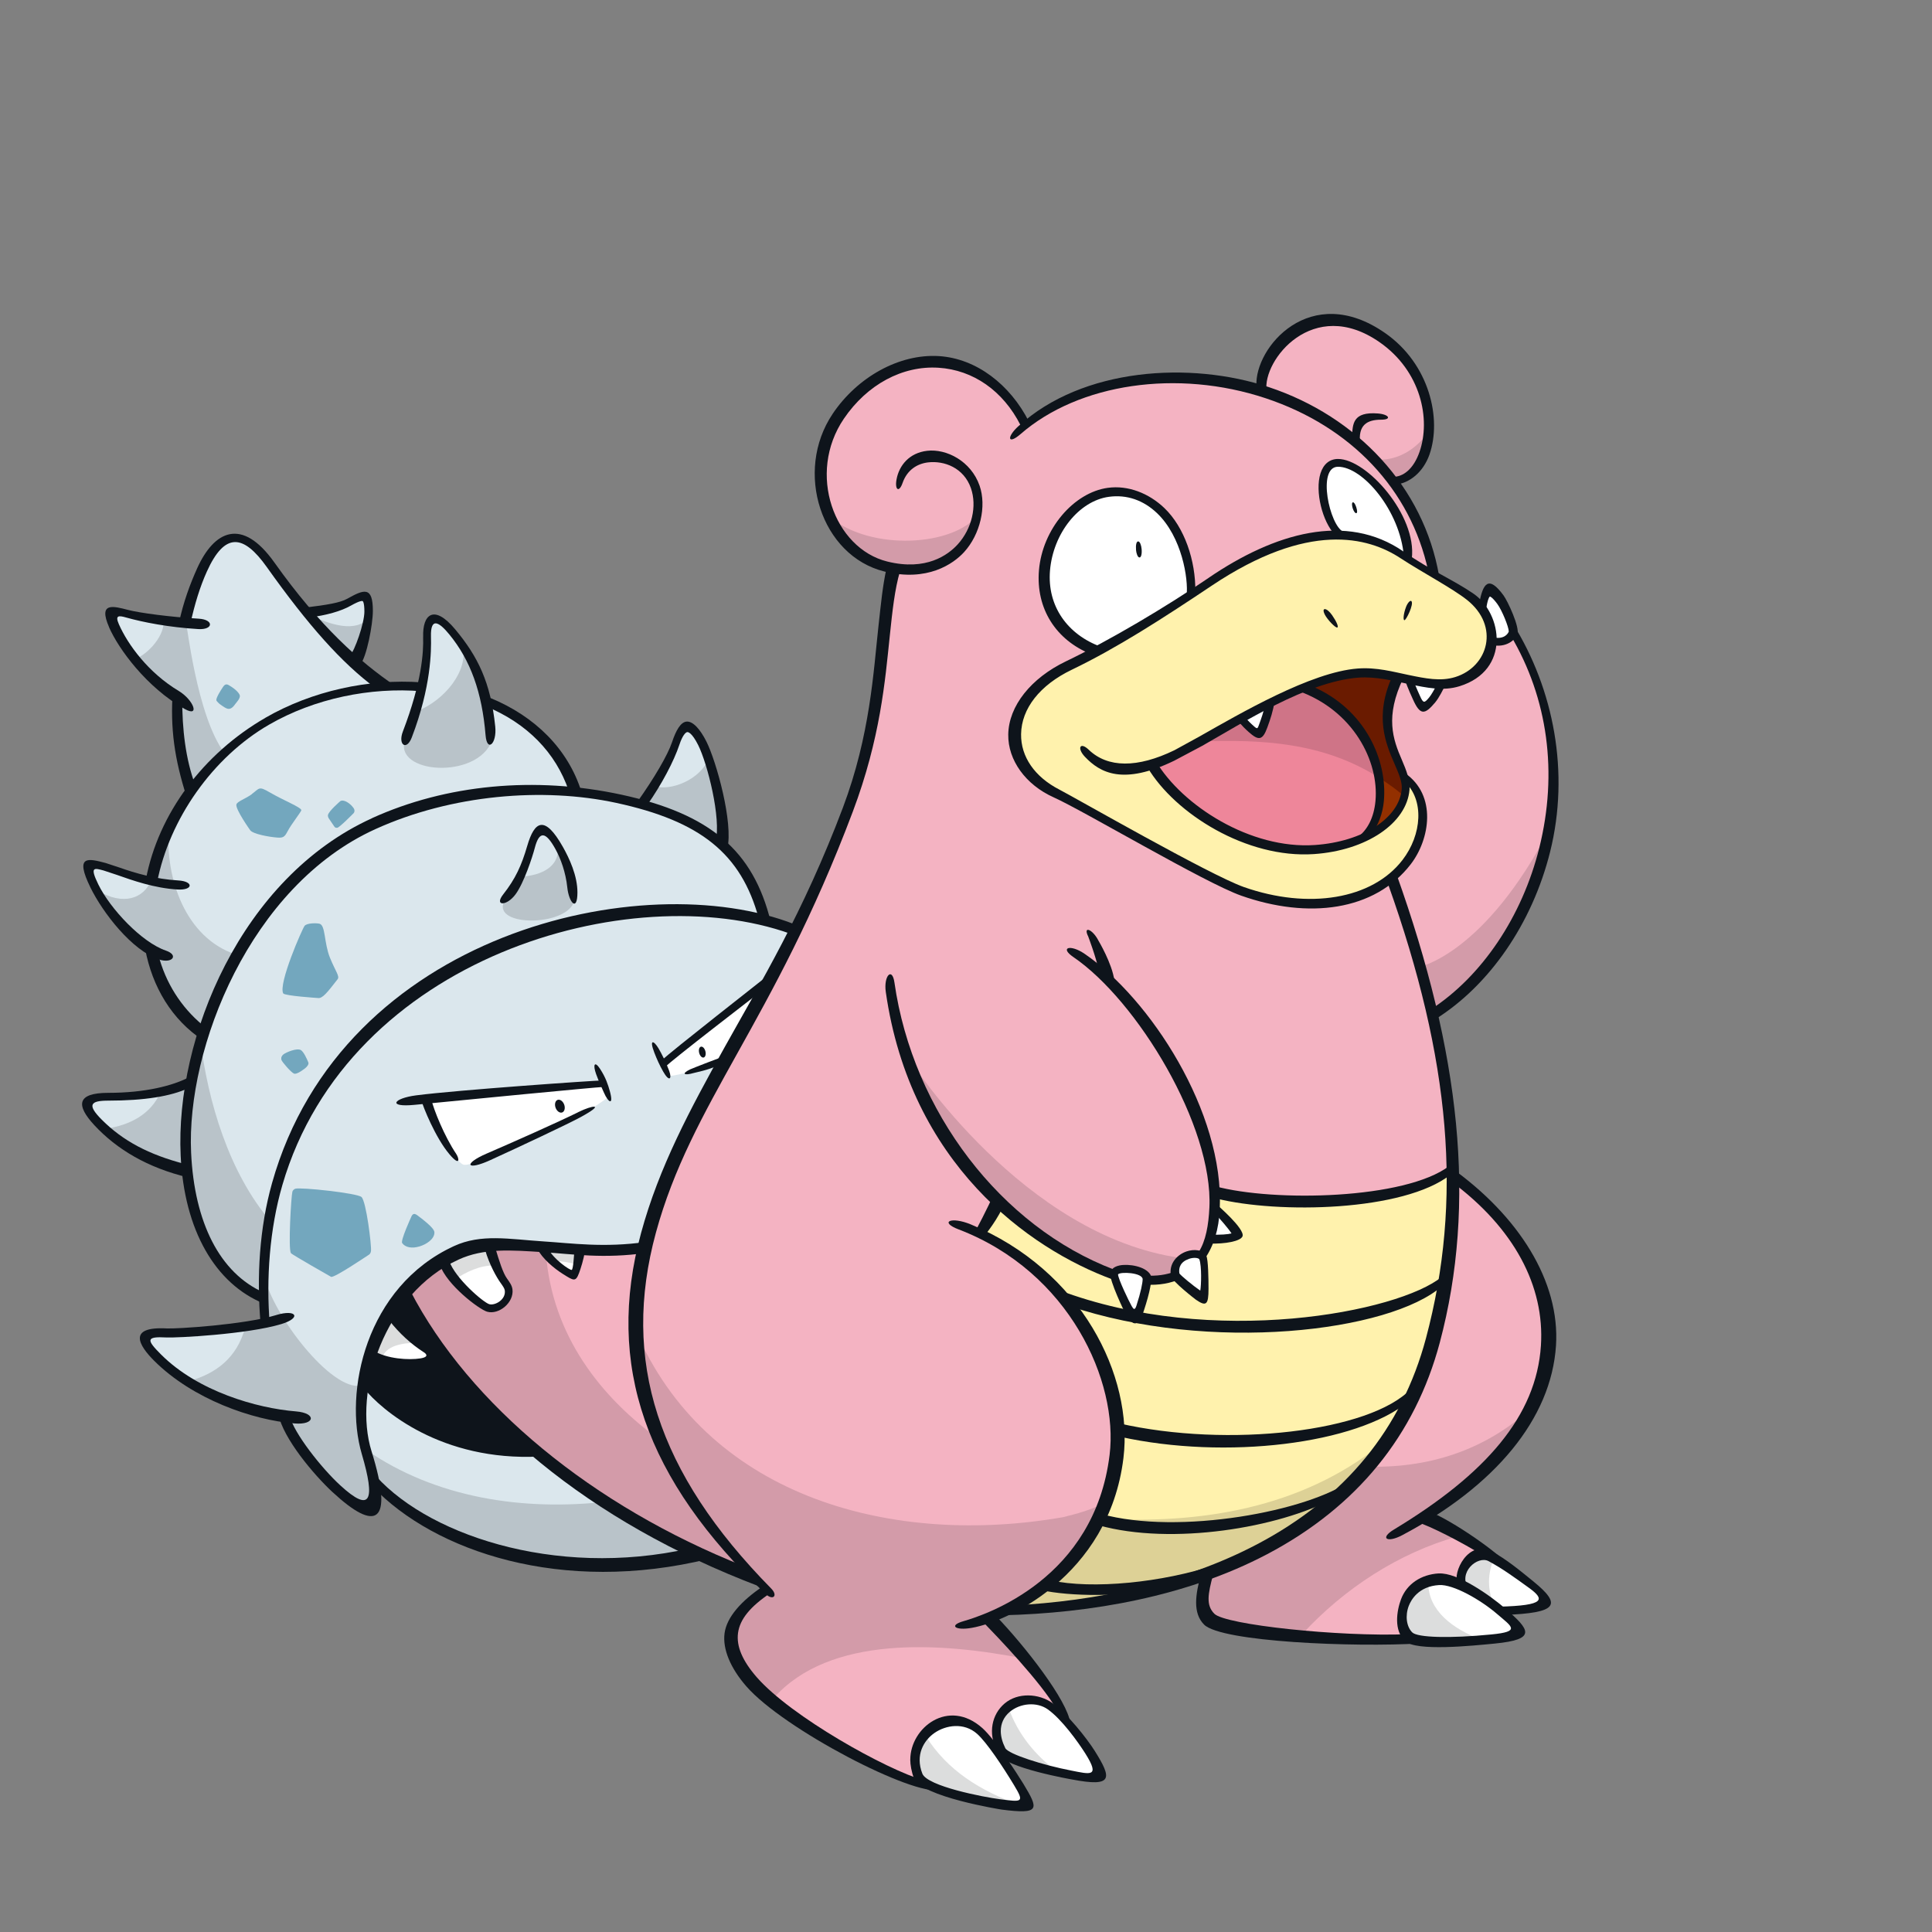<svg width="800" height="800" viewBox="0 0 800 800" fill="none" xmlns="http://www.w3.org/2000/svg">
<rect x="0" y="0" width="800" height="800" fill="#808080" stroke="none"/>
<g clip-path="url(#clip0_42_65616)">
<path d="M329.866 384.603C325.692 382.838 320.968 381.415 315.846 380.296C291.315 374.927 258.19 376.597 237.169 382.193C166.651 400.994 127.209 448.253 115.389 490.238C111.272 504.903 109.47 521.295 109.679 537.136C109.736 540.912 109.887 544.649 110.172 548.311C95.659 551.46 72.684 552.39 69.022 552.181C63.331 551.859 56.69 553.13 65.55 561.99C79.191 575.63 100.25 583.2 117.799 585.515C120.075 591.491 122.807 596.632 125.938 600.578C149.861 630.762 156.274 626.038 154.395 612.208C153.959 609.021 153.086 605.34 151.872 601.508C149.083 592.629 148.799 582.479 150.696 572.329C151.417 568.497 152.441 564.665 153.769 560.889C155.761 555.273 166.082 538.389 168.643 535.505C178.224 524.748 189.93 518.032 202.185 516.495C208.901 515.66 234.039 517.064 239.522 517.216C247.983 517.463 257.356 517.292 267.885 515.926C268.378 513.782 269.042 511.657 269.479 509.456C277.428 469.635 326.091 392.381 329.847 384.565L329.866 384.603Z" fill="#DBE7ED"/>
<path d="M183.043 523.401C186.648 530.971 199.245 540.76 202.148 541.576C205.657 542.582 211.216 539.072 210.609 534.082C210.249 531.179 204.216 526.588 202.205 516.533C197.689 517.102 193.383 518.165 189.19 520.1C187.065 521.067 185.035 522.187 183.062 523.401H183.043Z" fill="white"/>
<path d="M174.316 564.076C182.322 562.786 180.463 561.192 176.232 558.498C171.356 555.387 165.912 550.53 161.662 544.725C158.399 549.809 155.762 555.273 153.77 560.908C160.049 564.133 169.82 564.797 174.316 564.076Z" fill="white"/>
<path d="M168.644 535.543C166.082 538.427 163.749 541.5 161.662 544.744C165.912 550.531 171.357 555.406 176.232 558.518C180.463 561.212 182.322 562.806 174.316 564.096C169.82 564.817 160.049 564.171 153.77 560.927C152.442 564.703 151.417 568.516 150.696 572.367C159.006 582.138 184.922 602.343 223.055 600.749C199.966 581.607 181.146 559.542 168.644 535.562V535.543Z" fill="#0E141B"/>
<path d="M572.232 140.396C544.704 121.197 521.956 145.424 522.886 162.024C543.413 168.835 562.271 181.319 575.798 199.076C593.347 201.106 600.386 160.032 572.232 140.396Z" fill="#F4B3C2"/>
<path d="M238.194 526.91C238.592 524.728 239.313 519.89 239.541 517.253C234.058 517.101 228.936 516.76 224.136 516.494C227.949 523.172 237.739 529.452 238.194 526.91Z" fill="white"/>
<path d="M277.389 445.559C286.762 444.383 297.822 439.166 301.673 437.876C307.08 428.162 312.81 417.917 318.748 406.629C309.717 413.686 280.804 435.58 274.733 441.101C275.53 442.6 276.422 444.136 277.389 445.559Z" fill="white"/>
<path d="M583.292 281.129C584.506 284.828 585.948 287.598 586.46 288.794C588.471 293.347 590.065 293.328 593.006 289.837C594.163 288.471 595.719 285.644 597.066 282.836C592.645 283.007 588.13 282.115 583.292 281.129Z" fill="white"/>
<path d="M626.263 260.734C625.788 257.756 623.075 251.571 621.292 249.123C616.018 241.933 614.405 243.83 613.248 252.69C615.487 256.333 616.948 260.791 616.91 265.193C622.582 266.938 625.466 264.168 626.282 262.081C626.396 261.797 626.377 261.322 626.282 260.734H626.263Z" fill="white"/>
<path d="M458.969 204.142C432.598 207.747 418.597 257.036 455.516 269.386C468.607 262.139 481.014 253.905 492.663 246.089C493.915 223.778 479.686 201.315 458.969 204.123V204.142Z" fill="white"/>
<path d="M554.075 191.678C543.944 191.678 547.587 215.127 554.967 222.014C565.875 222.355 574.546 225.637 580.806 229.773C581.451 230.191 582.134 230.627 582.817 231.044C580.806 211.56 565.192 191.697 554.075 191.697V191.678Z" fill="white"/>
<path d="M581.167 321.236C578.093 311.997 568.892 300.196 578.283 280.143C573.35 279.214 568.076 278.531 562.29 278.967C555.65 279.479 547.719 281.851 539.523 285.133C571.358 297.446 578.454 334.099 564.433 346.905C574.944 342.295 581.375 334.896 582.058 326.871C582.21 325.088 581.831 323.228 581.167 321.255V321.236Z" fill="#933000"/>
<path d="M513.874 297.293C515.354 299.38 517.118 300.993 518.257 301.998C521.007 304.483 521.615 304.028 522.848 300.689C524.024 297.502 524.992 294.618 525.542 291.336C521.558 293.271 517.63 295.282 513.893 297.274L513.874 297.293Z" fill="white"/>
<path d="M626.264 262.083C625.467 264.17 622.564 266.94 616.891 265.194C616.835 272.062 613.173 278.74 603.08 281.87C601.088 282.496 599.096 282.762 597.066 282.838C595.719 285.646 594.163 288.454 593.006 289.839C590.065 293.329 588.472 293.348 586.461 288.795C585.929 287.6 584.507 284.83 583.292 281.131C581.661 280.789 579.991 280.448 578.284 280.144C568.893 300.197 578.094 312.017 581.168 321.237C590.426 328.105 592.152 343.946 581.983 357.132C580.181 359.484 578.094 361.552 575.798 363.392C582.704 382.914 588.244 401.735 592.304 419.948C637.4 391.623 660.565 317.215 626.264 260.717C626.358 261.305 626.377 261.779 626.264 262.064V262.083Z" fill="#F4B3C2"/>
<path d="M539.524 285.113C534.895 286.954 530.171 289.097 525.522 291.355C524.972 294.637 524.005 297.502 522.828 300.708C521.595 304.047 521.007 304.503 518.237 302.017C517.118 301.012 515.335 299.38 513.855 297.312C501.77 303.744 491.544 309.928 487.01 312.11C483.652 313.742 480.483 314.975 477.467 315.905C488.584 334.156 517.251 353.412 544.551 351.534C552.159 351.003 558.837 349.352 564.396 346.905C578.416 334.099 571.302 297.445 539.486 285.132L539.524 285.113Z" fill="#EE869A"/>
<path d="M613.23 252.673C611.864 250.434 610.213 248.518 608.449 247.114C603.573 243.244 598.546 240.17 593.765 237.4C589.857 235.143 586.138 233.094 582.799 231.026C582.116 230.608 581.433 230.191 580.788 229.755C574.527 225.619 565.857 222.356 554.948 221.995C540.644 221.54 522.525 226.131 500.992 240.493C498.26 242.314 495.472 244.192 492.645 246.089C480.996 253.906 468.589 262.121 455.498 269.387C451.419 271.645 447.283 273.845 443.071 275.875C415.031 289.345 414.614 316.38 437.911 328.37C456.883 338.141 497.786 362.823 514.538 368.837C537.361 377.014 561.114 375.307 575.798 363.411C578.094 361.552 580.162 359.484 581.983 357.151C592.152 343.965 590.426 328.124 581.167 321.256C581.831 323.229 582.192 325.088 582.059 326.872C581.376 334.897 574.945 342.315 564.434 346.906C558.876 349.334 552.197 351.004 544.59 351.535C517.289 353.413 488.623 334.157 477.505 315.906C480.522 314.995 483.69 313.743 487.048 312.112C491.563 309.911 501.789 303.745 513.893 297.313C517.631 295.321 521.558 293.31 525.542 291.375C530.171 289.118 534.895 286.993 539.543 285.134C547.739 281.87 555.669 279.48 562.309 278.968C568.096 278.531 573.37 279.214 578.303 280.144C580.01 280.466 581.68 280.808 583.311 281.13C588.149 282.117 592.683 283.009 597.085 282.838C599.115 282.762 601.107 282.477 603.099 281.87C613.192 278.74 616.872 272.043 616.91 265.194C616.948 260.793 615.488 256.334 613.249 252.692L613.23 252.673Z" fill="#FFF2AD"/>
<path d="M600.367 484.584C599.987 463.734 597.274 442.276 592.304 419.966C588.263 401.734 582.723 382.932 575.798 363.41C561.114 375.306 537.342 377.032 514.538 368.836C497.786 362.822 456.883 338.14 437.911 328.369C414.613 316.379 415.05 289.344 443.071 275.874C447.283 273.844 451.419 271.663 455.498 269.386C418.578 257.035 432.58 207.727 458.951 204.142C479.668 201.315 493.897 223.797 492.645 246.107C495.471 244.21 498.26 242.332 500.992 240.511C522.525 226.149 540.643 221.558 554.948 222.013C547.587 215.126 543.944 191.677 554.056 191.677C565.174 191.677 580.788 211.541 582.799 231.025C586.138 233.093 589.856 235.142 593.765 237.399C590.312 222.715 584.051 209.909 575.798 199.057C562.271 181.3 543.432 168.816 522.886 162.005C489.419 150.907 451.495 154.91 424.877 175.76C407.935 143.432 368.474 142.464 348.079 172.459C331.953 196.174 342.938 228.16 366.994 234.098C368.303 234.421 369.574 234.648 370.807 234.857C364.964 256.371 368.512 288.623 351.039 334.991C343.943 353.811 336.81 370.088 329.828 384.602C326.072 392.418 322.353 399.704 318.73 406.628C312.791 417.917 307.043 428.161 301.655 437.875C288.014 462.406 276.536 483.521 269.46 509.513C268.872 511.675 268.34 513.838 267.866 515.982C256.009 568.117 274.468 611.562 311.065 651.46C313.247 653.831 315.485 656.203 317.781 658.536C304.728 667.339 297.064 678.305 312.146 695.607C327.476 713.194 374.716 739.584 387.218 739.717C383.67 738.237 381.014 736.625 380.388 735.031C373.919 718.563 394.503 706.801 405.678 716.799C407.802 718.696 410.534 722.206 413.228 726.038C413.855 725.773 414.556 725.45 415.22 725.147C415.05 724.957 414.898 724.767 414.803 724.596C406.569 708.129 425.219 699.705 434.799 706.516C436.943 708.053 439.201 710.254 441.364 712.682C438.821 701.849 416.188 677.584 409.491 670.413C412.128 669.35 415.012 668.003 418.066 666.353C423.037 663.64 428.425 660.111 433.661 655.691C441.534 649.051 449.104 640.361 454.644 629.358C458.533 621.617 461.417 612.757 462.65 602.626C463.105 598.889 463.219 595.038 463.011 591.111C462.081 572.86 454.17 553.072 440.036 536.491C431.195 526.132 419.926 517.044 406.418 510.404C409.036 506.724 411.426 504.106 414.405 497.162C427.799 510.272 443.489 520.687 460.753 527.232C460.943 527.308 461.132 527.365 461.303 527.422C461.303 527.422 461.303 527.403 461.303 527.384C461.758 524.235 472.288 524.861 474.508 528.541C474.697 528.864 474.754 529.49 474.697 530.325C479.213 530.571 483.443 529.964 487.2 528.466C486.953 528.181 486.782 527.953 486.744 527.801C485.265 520.175 495.016 517.633 497.615 520.175C499.095 518.069 500.309 515.622 501.258 512.833C502.434 509.342 503.193 505.301 503.421 500.653C503.534 498.13 503.459 495.53 503.231 492.855C527.818 499.287 580.94 498.338 600.31 484.546L600.367 484.584Z" fill="#F4B3C2"/>
<path d="M145.896 274.718C139.787 269.007 133.583 262.196 127.095 254.171C122.181 248.1 117.116 241.365 111.766 233.833C104.537 223.665 93.913 214.482 84.2 235.996C81.297 242.409 78.887 250.13 77.123 258.478C67.277 257.491 57.696 255.499 52.706 254.152C48.912 253.128 43.903 250.358 47.755 259.104C51.549 267.736 62.306 279.859 73.822 287.467C73.556 301.658 75.321 315.583 79.741 326.644C88.165 315.223 98.884 305.452 110.665 298.66C124.913 290.445 141.381 285.665 157.715 284.488C153.769 281.661 149.861 278.417 145.915 274.718H145.896Z" fill="#DBE7ED"/>
<path d="M600.367 484.584C580.997 498.377 527.875 499.325 503.288 492.894C503.516 495.569 503.592 498.168 503.478 500.653C506.039 503.157 512.319 510.291 511.92 511.353C511.313 512.966 504.331 512.947 501.315 512.852C500.366 515.641 499.133 518.088 497.672 520.194C497.843 520.365 497.976 520.536 498.09 520.744C498.716 522.015 498.83 529.927 498.83 532.564C498.83 535.998 498.83 537.629 496.079 535.732C493.631 534.044 488.737 530.154 487.238 528.466C483.462 529.965 479.232 530.572 474.735 530.325C474.565 532.829 473.388 537.231 472.117 541.12C471.51 542.998 470.979 544.042 470.467 544.516C469.935 545.009 469.442 544.839 468.911 544.25C468.38 543.662 467.83 542.695 467.166 541.537C466.539 540.437 461.095 529.699 461.36 527.422C461.17 527.347 460.981 527.29 460.81 527.233C443.546 520.687 427.856 510.253 414.462 497.162C411.483 504.106 409.093 506.705 406.475 510.405C419.983 517.045 431.252 526.132 440.093 536.491C454.227 553.053 462.138 572.86 463.068 591.111C463.276 595.038 463.162 598.889 462.707 602.627C461.474 612.758 458.59 621.637 454.701 629.358C449.18 640.362 441.61 649.051 433.718 655.691C428.463 660.112 423.094 663.64 418.123 666.353C444.039 665.158 471.093 660.776 496.079 651.878C517.346 644.308 537.115 633.456 553.468 618.544C565.629 607.446 575.874 594.071 583.425 578.115C586.878 570.811 589.781 562.995 592.038 554.59C594.182 546.546 595.89 538.445 597.218 530.287C599.513 516.039 600.576 501.602 600.443 486.88C600.443 486.121 600.424 485.362 600.405 484.603L600.367 484.584Z" fill="#FFF2AD"/>
<path d="M267.885 515.963C257.355 517.329 248.002 517.5 239.522 517.253C239.294 519.871 238.573 524.709 238.175 526.91C237.72 529.452 227.911 523.172 224.117 516.494C216.092 516.02 208.901 515.716 202.185 516.532C204.196 526.587 210.229 531.178 210.59 534.081C211.216 539.071 205.657 542.58 202.128 541.575C199.226 540.74 186.628 530.951 183.024 523.4C177.636 526.701 172.817 530.837 168.624 535.542C181.126 559.522 199.928 581.605 223.035 600.729C242.387 616.76 264.735 630.743 288.906 642.031C296.134 645.408 303.552 648.557 311.084 651.441C274.468 611.562 256.008 568.098 267.885 515.963Z" fill="#F4B3C2"/>
<path d="M600.405 486.861C600.537 501.583 599.475 516.02 597.179 530.268C595.87 538.426 594.144 546.527 592 554.571C589.761 562.995 586.859 570.811 583.387 578.096C575.836 594.052 565.591 607.427 553.43 618.525C530.645 639.319 511.237 647.401 500.878 650.512C499.873 657.968 495.168 665.481 500.802 671.096C506.437 676.712 556.675 679.899 583.007 678.685C582.666 678.495 583.804 677.3 583.596 677.072C577.619 671.115 581.091 655.596 595.794 654.724C598.621 654.553 602.321 655.691 606.134 657.494C602.473 647.647 611.807 640.096 616.531 642.639C618.352 643.625 595.927 631.787 588.813 629.263C651.04 590.295 659.274 529.282 600.386 486.842L600.405 486.861Z" fill="#F4B3C2"/>
<path d="M634.06 656.203C629.868 653.167 626.187 650.53 622.45 648.159C620.723 647.058 618.978 645.996 617.157 645.028C612.433 642.486 602.529 647.646 606.172 657.493C611.541 660.016 617.157 663.81 621.065 667.168C644.021 666.372 640.814 661.078 634.079 656.203H634.06Z" fill="white"/>
<path d="M192.225 482.326C196.646 482.952 235.879 466.598 251.986 454.19C251.152 453.09 249.881 450.282 249.027 448.461C240.262 449.144 197.708 453.299 176.744 455.367C178.565 461.552 188.089 481.738 192.225 482.345V482.326Z" fill="white"/>
<path d="M200.668 290.52C198.069 278.435 193.515 269.272 187.236 261.645C180.102 252.975 176.801 254.777 176.801 261.873C176.801 267.374 177.086 274.375 174.999 284.601C169.307 284.108 163.502 284.051 157.678 284.468C141.343 285.663 124.875 290.425 110.627 298.64C98.846 305.432 88.127 315.202 79.703 326.623C71.185 338.158 65 351.382 62.363 364.909C54.11 362.898 47.091 359.843 43.277 358.838C37.813 357.415 34.285 356.751 39.255 366.901C43.524 375.609 53.143 386.537 62.23 392.19C64.829 405.11 71.526 417.48 83.441 428.047C94.255 391.83 118.254 356.789 154.737 340.226C179.969 328.767 208.446 324.707 237.34 327.914C231.478 309.682 217.837 297.293 200.668 290.482V290.52Z" fill="#DBE7ED"/>
<path d="M298.828 350.434C290.746 342.94 279.989 337.514 265.874 333.492C262.573 332.562 259.12 331.69 255.439 330.893C249.387 329.584 243.335 328.616 237.302 327.952C208.408 324.746 179.931 328.806 154.699 340.265C118.216 356.827 94.217 391.868 83.403 428.086C81.373 434.916 79.798 441.764 78.698 448.556C76.725 460.793 76.288 472.783 77.427 483.863C80.007 508.982 90.631 529.357 109.66 537.136C109.451 521.294 111.253 504.903 115.37 490.237C129.201 441.1 167.808 400.671 237.151 382.193C258.171 376.577 291.296 374.927 315.827 380.296C312.45 367.755 307.024 358.023 298.828 350.415V350.434Z" fill="#DBE7ED"/>
<path d="M503.477 500.652C503.25 505.319 502.51 509.36 501.314 512.851C504.312 512.946 511.313 512.984 511.92 511.352C512.318 510.29 506.038 503.138 503.477 500.652Z" fill="white"/>
<path d="M78.736 448.576C67.865 453.699 50.012 454.154 44.89 454.154C34.209 454.154 34.266 458.043 41.038 464.835C51.018 474.814 62.837 480.259 77.445 483.902C76.307 472.822 76.762 460.832 78.716 448.595L78.736 448.576Z" fill="#DBE7ED"/>
<path d="M223.054 600.73C184.921 602.323 158.986 582.118 150.695 572.348C148.798 582.498 149.064 592.648 151.872 601.526C153.086 605.359 153.959 609.039 154.395 612.226C178.717 639.337 234.418 655.35 288.943 642.031C264.773 630.743 242.424 616.761 223.073 600.73H223.054Z" fill="#DBE7ED"/>
<path d="M144.435 249.391C140.906 251.383 135.291 253.147 127.095 254.191C133.583 262.216 139.787 269.008 145.896 274.737C148.495 270.298 152.479 257.966 152.479 253.261C152.479 246.355 150.62 245.919 144.435 249.391Z" fill="#DBE7ED"/>
<path d="M290.556 307.824C285.282 297.295 281.791 301.886 279.799 307.824C277.656 314.256 272.514 324.254 265.874 333.493C279.97 337.515 290.746 342.941 298.828 350.435C300.346 339.071 294.161 315.015 290.556 307.824Z" fill="#DBE7ED"/>
<path d="M498.071 520.744C497.976 520.535 497.824 520.345 497.653 520.194C495.054 517.651 485.284 520.194 486.782 527.82C486.801 527.953 486.972 528.181 487.238 528.484C488.736 530.173 493.65 534.062 496.079 535.75C498.829 537.648 498.829 536.016 498.829 532.582C498.829 529.945 498.716 522.034 498.09 520.763L498.071 520.744Z" fill="white"/>
<path d="M474.545 528.561C472.325 524.861 461.796 524.235 461.34 527.403C461.34 527.403 461.34 527.422 461.34 527.441C461.075 529.718 466.52 540.456 467.146 541.556C467.81 542.714 468.379 543.681 468.891 544.269C469.403 544.364 469.935 544.44 470.447 544.535C470.94 544.061 471.471 543.017 472.097 541.139C473.369 537.269 474.526 532.848 474.716 530.344C474.773 529.509 474.716 528.883 474.526 528.561H474.545Z" fill="white"/>
<path d="M621.121 667.226C621.121 667.226 621.083 667.188 621.045 667.169C617.137 663.811 611.522 659.998 606.153 657.494C602.339 655.71 598.64 654.553 595.813 654.724C581.11 655.596 577.638 671.115 583.614 677.073C583.823 677.281 584.107 677.49 584.449 677.661C589.989 680.696 610.649 679.084 617.725 678.382C631.859 676.997 629.64 674.549 621.102 667.207L621.121 667.226Z" fill="white"/>
<path d="M421.292 738.389C419.262 735.05 416.283 730.326 413.248 726.019C410.554 722.187 407.822 718.677 405.697 716.78C394.522 706.782 373.938 718.545 380.407 735.012C381.033 736.606 383.709 738.218 387.237 739.698C395.414 743.132 408.296 745.921 411.578 746.319C423.606 747.818 427.723 749.032 421.292 738.37V738.389Z" fill="white"/>
<path d="M450.849 725.318C448.876 722.169 445.29 717.065 441.401 712.664C439.238 710.236 436.981 708.016 434.837 706.498C425.256 699.687 406.607 708.111 414.841 724.578C414.936 724.768 415.087 724.958 415.258 725.128C418.578 728.961 435.918 733.305 443.223 734.709C454.036 736.796 458.077 736.777 450.868 725.299L450.849 725.318Z" fill="white"/>
<path d="M171.792 504.467C171.166 506.212 167.448 513.27 167.846 513.801C170.066 516.798 178.129 513.478 178.281 510.481C178.338 509.343 171.792 504.467 171.792 504.467Z" fill="#73A7BE"/>
<path d="M148.116 496.403C147.015 495.455 122.902 492.419 122.656 493.406C121.859 496.574 121.555 517.595 122.029 518.392C122.504 519.188 136.41 527.081 137.207 527.555C138.004 528.029 151.303 517.557 152.252 517.083C153.2 516.608 149.235 497.352 148.116 496.403Z" fill="#73A7BE"/>
<path d="M125.824 440.626C126.45 440.152 124.553 436.68 123.775 436.206C123.092 435.788 117.761 437.477 118.083 438.425C118.406 439.374 121.252 442.22 121.726 442.846C122.2 443.472 125.198 441.1 125.843 440.626H125.824Z" fill="#73A7BE"/>
<path d="M132.312 412.471C133.109 412.623 137.795 405.604 138.478 404.56C139.426 403.137 133.109 390.957 132.634 384.792C132.539 383.52 128.157 383.312 127.569 383.843C125.045 386.214 117.286 407.558 118.709 410.081C119.259 411.068 131.515 412.301 132.312 412.452V412.471Z" fill="#73A7BE"/>
<path d="M108.598 327.574C107.991 327.042 103.532 331.216 100.06 332.943C99.055 333.436 104.481 342.58 105.126 343.529C105.771 344.478 117.04 346.09 117.306 345.426C118.406 342.58 121.574 337.686 122.846 335.94C123.529 335.011 110.836 329.452 108.617 327.555L108.598 327.574Z" fill="#73A7BE"/>
<path d="M94.938 292.342C95.697 292.494 97.214 289.781 98.144 288.168C98.523 287.523 93.894 285.322 93.894 285.322C93.439 286.081 90.536 289.42 90.992 289.724C91.447 290.027 94.179 292.19 94.919 292.342H94.938Z" fill="#73A7BE"/>
<path d="M145.175 335.712C145.422 335.522 142.367 332.714 141.817 333.094C141.229 333.473 137.112 337.495 137.415 337.856C137.719 338.216 139.369 340.91 139.616 341.157C139.863 341.403 144.928 335.902 145.175 335.712Z" fill="#73A7BE"/>
<path d="M154.376 612.227C153.94 609.04 153.067 605.359 151.853 601.527C149.159 592.971 148.817 583.238 150.506 573.468C139.104 577.85 114.687 547.211 109.735 529.719C109.679 532.204 109.641 534.689 109.679 537.156C109.735 540.931 109.887 544.669 110.172 548.33C107.497 548.918 104.537 549.412 101.464 549.848C98.106 562.255 89.398 568.839 78.242 571.874C90.498 579.387 105.049 583.845 117.798 585.534C120.075 591.51 122.807 596.651 125.937 600.598C149.861 630.782 156.273 626.058 154.395 612.227H154.376Z" fill="#B9C3C9"/>
<path d="M204.746 524.027C203.722 521.94 202.792 519.474 202.204 516.533C197.689 517.102 193.382 518.165 189.189 520.1C187.065 521.067 185.035 522.187 183.062 523.401C184.086 525.545 185.85 527.878 187.899 530.117C192.737 526.778 198.751 523.837 204.765 524.027H204.746Z" fill="#DCDDDD"/>
<path d="M172.703 556.013C168.852 553.035 164.906 549.165 161.68 544.744C158.417 549.829 155.78 555.292 153.788 560.927C155.078 561.591 156.52 562.141 158.038 562.597C159.783 557.095 166.461 556.089 172.703 556.013Z" fill="#DCDDDD"/>
<path d="M239.541 517.253C234.058 517.101 228.936 516.76 224.136 516.494C225.255 518.448 226.887 520.364 228.651 522.034C232.237 522.186 235.576 522.66 238.744 523.571C239.067 521.389 239.408 518.885 239.541 517.253Z" fill="#DCDDDD"/>
<path d="M581.167 321.236C578.093 311.997 568.892 300.196 578.283 280.143C573.35 279.214 568.076 278.531 562.29 278.967C555.65 279.479 547.719 281.851 539.523 285.133C558.021 292.285 568.152 307.671 570.656 321.805C572.098 322.716 573.521 323.665 574.944 324.67C577.258 326.264 579.44 327.971 581.565 329.717C581.812 328.768 581.982 327.819 582.058 326.852C582.21 325.069 581.831 323.209 581.167 321.236Z" fill="#6A1B00"/>
<path d="M539.524 285.113C534.895 286.954 530.171 289.097 525.523 291.355C524.972 294.637 524.005 297.502 522.829 300.708C521.595 304.047 521.007 304.503 518.237 302.017C517.118 301.012 515.335 299.38 513.855 297.312C507.215 300.86 501.125 304.313 496.249 307.064C522.885 306.001 548.061 307.576 570.638 321.805C568.133 307.671 558.002 292.285 539.505 285.132L539.524 285.113Z" fill="#CF7487"/>
<path d="M418.104 666.353C423.075 663.64 428.463 660.111 433.699 655.691C441.573 649.051 449.142 640.362 454.682 629.358C455.858 627.006 456.94 624.539 457.907 621.997C452.007 625.241 446.126 626.74 440.245 628.22C369.954 640.514 294.825 620.233 264.527 553.869C266.519 589.821 283.746 621.637 311.103 651.441C313.285 653.813 315.524 656.184 317.819 658.518C304.767 667.321 297.102 678.287 312.185 695.589C314.309 698.017 317.041 700.616 320.21 703.291C343.45 676.883 389.609 679.994 424.251 686.824C418.313 679.804 412.432 673.506 409.548 670.413C412.185 669.351 415.069 668.004 418.123 666.353H418.104Z" fill="#D39BA9"/>
<path d="M77.104 258.478C72.285 258.004 71.944 257.985 67.751 257.207C68.13 264.17 59.536 272.384 55.097 273.011C59.195 277.184 68.965 284.299 73.784 287.486C73.518 301.677 75.283 315.602 79.703 326.663C83.668 321.294 88.146 316.323 92.984 311.827C81.392 296.536 77.351 257.302 77.085 258.497L77.104 258.478Z" fill="#B9C3C9"/>
<path d="M454.986 628.732C454.891 628.94 454.796 629.149 454.682 629.358C449.161 640.361 441.592 649.05 433.699 655.691C428.444 660.111 423.075 663.64 418.104 666.353C444.02 665.158 471.074 660.775 496.06 651.877C517.327 644.307 537.096 633.456 553.45 618.544C560.033 612.53 566.028 605.833 571.359 598.434C538.841 624.235 497.483 631.407 454.967 628.732H454.986Z" fill="#DDD196"/>
<path d="M274.809 597.353C248.097 578.609 228.727 552.447 226.071 519.284C225.331 518.373 224.667 517.444 224.117 516.495C216.092 516.021 208.901 515.717 202.185 516.533C204.196 526.588 210.229 531.179 210.59 534.082C211.216 539.072 205.657 542.581 202.128 541.576C199.226 540.741 186.628 530.952 183.024 523.401C177.636 526.702 172.817 530.838 168.624 535.543C181.126 559.523 199.928 581.607 223.035 600.73C242.387 616.761 264.735 630.744 288.906 642.032C296.134 645.409 303.552 648.558 311.084 651.442C295.28 634.216 282.854 616.325 274.79 597.353H274.809Z" fill="#D39BA9"/>
<path d="M618.428 645.749C617.992 645.503 617.574 645.256 617.138 645.028C612.414 642.486 602.511 647.646 606.153 657.493C610.706 659.637 615.449 662.71 619.168 665.632C616.208 659.731 615.525 653.053 618.428 645.749Z" fill="#DCDDDD"/>
<path d="M69.876 342.959C66.442 350.035 63.843 357.434 62.382 364.947C59.536 371.663 51.321 375.458 40.109 368.59C44.7 376.994 53.712 386.936 62.23 392.248C64.829 405.168 71.526 417.537 83.441 428.105C86.799 416.816 91.447 405.661 97.366 395.132C76.952 388.226 68.32 363.961 69.895 342.959H69.876Z" fill="#B9C3C9"/>
<path d="M78.736 448.576C76.763 460.813 76.326 472.803 77.465 483.882C80.045 509.001 90.669 529.377 109.698 537.155C109.565 526.702 110.324 516.002 112.012 505.719C94.862 485.647 86.04 456.183 82.891 430.078C81.126 436.244 79.741 442.429 78.755 448.557L78.736 448.576Z" fill="#B9C3C9"/>
<path d="M78.736 448.576C75.169 450.265 70.844 451.422 66.48 452.257C62.42 461.458 53.826 465.878 43.828 467.396C53.219 475.744 64.165 480.601 77.446 483.883C76.307 472.803 76.763 460.813 78.717 448.576H78.736Z" fill="#B9C3C9"/>
<path d="M151.53 600.331C151.644 600.73 151.739 601.147 151.853 601.527C153.067 605.359 153.94 609.04 154.376 612.227C178.698 639.338 234.399 655.35 288.924 642.032C276.024 635.999 263.654 629.169 251.967 621.713C216.528 625.868 180.254 620.214 151.549 600.312L151.53 600.331Z" fill="#B9C3C9"/>
<path d="M591.431 655.539C580.503 658.916 578.302 671.76 583.614 677.091C583.823 677.3 584.107 677.508 584.449 677.679C589.04 680.183 604.009 679.519 613.039 678.817C601.543 674.454 591.431 666.903 591.431 655.539Z" fill="#DCDDDD"/>
<path d="M383.252 718.697C379.572 722.681 377.864 728.487 380.426 735.032C381.052 736.626 383.727 738.238 387.256 739.718C395.432 743.152 408.314 745.941 411.596 746.339C416.226 746.908 419.659 747.44 421.803 747.288C406.114 741.52 392.245 733.23 383.252 718.697Z" fill="#DCDDDD"/>
<path d="M417.611 707.218C413.133 710.614 410.876 716.666 414.841 724.577C414.936 724.767 415.087 724.957 415.258 725.128C417.895 728.163 429.373 731.54 437.626 733.494C428.804 726.873 421.671 718.45 417.611 707.199V707.218Z" fill="#DCDDDD"/>
<path d="M633.605 583.484C614.994 600.407 591.298 608.338 564.87 607.237C561.493 611.107 557.945 614.788 554.189 618.222C537.835 633.153 520.628 643.929 499.36 651.498C501.011 651.081 495.642 664.855 501.257 670.47C504.236 673.43 520.59 675.555 539.182 676.693C556.579 657.74 579.27 642.999 603.648 636.169C598.166 633.039 592.512 630.003 589.571 628.96C610.592 615.793 625.428 600.104 633.624 583.484H633.605Z" fill="#D39BA9"/>
<path d="M342.388 213.039C358.267 227.742 392.17 226.851 404.065 214.31C404.065 214.31 400.252 238.917 370.997 235.729C354.207 233.908 345.556 220.021 342.388 213.039Z" fill="#D39BA9"/>
<path d="M569.404 190.141C569.404 190.141 581.489 192.683 591.658 178.701C591.658 178.701 591.658 197.142 575.76 199.684L569.404 190.141Z" fill="#D39BA9"/>
<path d="M377.03 439.336C377.03 439.336 423.663 511.903 489.116 520.915L486.118 528.029C486.118 528.029 479.004 530.723 475.532 530.078C475.532 530.078 473.635 526.606 468.569 525.658C463.504 524.709 460.981 527.233 460.981 527.233C435.369 518.069 400.442 500.975 377.03 439.336Z" fill="#D39BA9"/>
<path d="M587.466 400.444C587.466 400.444 614.652 395.378 641.858 342.902C641.858 342.902 629.204 401.089 591.905 420.687L587.485 400.444H587.466Z" fill="#D39BA9"/>
<path d="M237.853 372.82C238.612 369.538 233.736 352.918 230.966 350.148C231.915 357.263 226.697 362.006 216.737 362.954C212.146 363.391 210.932 368.342 208.674 373.389C203.931 384.013 235.367 383.71 237.853 372.82Z" fill="#B9C3C9"/>
<path d="M293.762 313.439C290.233 323.134 277.238 327.668 271.262 325.506C268.814 328.219 269.099 327.004 266.651 332.961C285.358 338.919 299.074 349.543 299.074 349.543C299.074 349.543 300.706 330.211 293.743 313.458L293.762 313.439Z" fill="#B9C3C9"/>
<path d="M204.234 304.939C205.581 299.076 200.44 279.175 191.58 267.621C193.952 277.581 184.447 289.799 172.589 294.542C171.603 294.941 169.004 299.551 167.391 307.462C164.602 321.084 200.174 322.62 204.234 304.939Z" fill="#B9C3C9"/>
<path d="M128.252 254.645C136.296 258.477 147.357 262.328 152.688 255.764L146.996 275.21L128.252 254.645Z" fill="#B9C3C9"/>
<path d="M421.746 176.424C416.643 181.073 417.288 184.355 422.638 179.707C446.789 158.724 487.541 152.767 524.042 164.89C559.52 176.671 584.069 202.738 591.393 236.376C591.582 237.248 596.041 239.335 595.889 238.443C589.533 201.714 561.986 172.459 525.39 160.298C492.758 149.465 448.25 152.273 421.765 176.424H421.746Z" fill="#0E141B"/>
<path d="M344.778 171.379C328.709 195.283 340.054 230.191 366.254 236.661C383.974 241.043 394.769 233.492 399.227 228.598C405.886 221.293 408.599 209.645 405.62 201.088C402.073 190.92 391.885 185.721 383.879 186.67C376.499 187.543 372.306 192.722 371.243 198.489C370.428 202.872 372.287 204.162 373.748 199.95C375.626 194.6 379.743 192.02 384.258 191.47C390.974 190.673 399.075 193.67 402.035 202.132C404.634 209.607 402.433 218.96 396.571 225.41C392.606 229.774 383.518 236.509 367.43 232.525C345.442 227.099 333.983 196.099 349.445 173.352C359.064 159.199 373.71 151.325 388.622 152.274C402.983 153.185 415.353 161.836 422.562 176.027C422.961 176.823 426.414 175.306 426.015 174.509C418.275 159.293 404.349 148.442 388.811 147.455C372.306 146.412 354.985 156.182 344.778 171.36V171.379Z" fill="#0E141B"/>
<path d="M520.267 159.825C520.362 161.532 524.593 162.67 524.46 161.722C522.752 149.276 543.678 122.469 571.301 141.726C588.395 153.64 592.531 173.617 587.769 187.182C585.416 193.917 581.129 197.749 576.31 197.427C575.418 197.37 577.41 200.671 578.055 200.614C583.576 200.064 589.325 195.568 591.905 188.244C597.065 173.522 592 150.775 573.578 137.931C542.616 116.341 519.375 143.945 520.267 159.806V159.825Z" fill="#0E141B"/>
<path d="M559.862 180.921C559.824 181.965 563.352 184.697 563.239 183.824C562.195 175.951 566.122 173.788 571.871 173.788C576.5 173.788 575.172 171.568 570.543 171.208C560.165 170.411 560.07 175.495 559.862 180.921Z" fill="#0E141B"/>
<path d="M500.65 239.165C482.57 251.477 459.652 265.061 441.306 273.883C426.982 280.77 417.667 292.286 417.496 304.162C417.345 314.748 424.668 324.936 436.279 330.154C449.123 335.94 498.886 365.574 513.987 370.886C541.743 380.657 569.195 377.261 584.164 357.852C592.075 347.589 595.149 329.357 581.736 320.098C580.996 319.586 581.015 323.096 581.565 323.608C589.856 331.14 588.831 345.616 580.711 356.145C568.171 372.404 541.857 376.71 515.088 367.319C500.954 362.349 445.082 330.248 438.65 326.947C428.443 321.692 422.676 313.344 422.809 304.01C422.96 293.386 430.606 283.673 443.772 277.336C462.327 268.419 481.223 256.258 501.769 242.504C541.781 215.734 566.52 222.318 579.895 231.12C588.566 236.812 601.372 243.585 607.443 248.404C621.14 259.275 616.265 276.103 602.586 280.352C596.534 282.231 590.349 280.96 583.197 279.48C577.012 278.209 570.011 276.217 562.157 276.824C542.825 278.303 513.817 295.264 496.476 305.073L486.307 310.65C470.959 318.087 458.684 318.012 450.811 310.442C447.263 307.027 445.84 309.759 449.217 313.344C455.535 320.023 465.002 325.278 486.212 314.995L497.823 308.829C514.424 299.419 541.193 282.231 562.365 280.599C569.765 280.03 577.164 281.984 583.424 283.274C590.69 284.773 597.52 286.272 604.369 284.147C625.637 277.545 622.146 254.038 610.08 245.786C601.751 240.094 592.91 236.49 581.148 228.37C557.433 211.997 527.761 220.705 500.593 239.184L500.65 239.165Z" fill="#0E141B"/>
<path d="M576.671 279.725C568.893 296.572 573.844 307.993 577.506 316.435C579.213 320.363 580.674 323.778 580.427 326.718C579.422 338.784 564.282 348.536 544.457 349.902C517.82 351.742 489.533 333.567 478.605 315.183C478.15 314.424 474.697 316.986 475.153 317.764C486.574 336.963 516.246 355.574 544.096 353.658C565.876 352.159 582.476 340.89 583.653 327.003C583.956 323.246 582.344 318.94 580.465 314.614C576.804 306.172 573.408 296.762 581.091 280.787C581.3 280.351 577.012 279.023 576.671 279.763V279.725Z" fill="#0E141B"/>
<path d="M537.588 286.101C560.336 294.202 571.055 315.166 569.556 331.633C568.93 338.52 566.217 343.794 561.967 346.83C559.747 348.423 564.832 349.619 568.057 345.236C570.637 341.745 572.553 336.983 573.028 331.69C574.564 314.767 565.287 293.5 543.147 284.109C541.022 283.198 536.469 285.721 537.569 286.12L537.588 286.101Z" fill="#0E141B"/>
<path d="M367.032 235.541C365.438 242.997 364.85 249.372 363.731 259.484C361.682 277.981 360.354 304.371 349.027 334.423C332.56 378.134 314.669 407.369 300.042 433.645C285.794 459.257 272.875 483.276 265.475 510.481C250.564 565.31 267.278 612.626 317.041 660.036C320.076 662.92 322.277 660.757 319.337 657.779C272.04 609.723 257.223 563.28 271.584 510.462C278.889 483.636 291.106 461.686 305.259 436.263C319.944 409.893 336.582 380.012 353.125 336.092C364.584 305.661 366.501 281.852 368.455 263.164C369.536 252.901 370.466 244.041 372.704 236.433C372.951 235.579 367.221 234.65 367.032 235.522V235.541Z" fill="#0E141B"/>
<path d="M625.599 263.239C640.947 289.212 645.14 319.965 637.381 351.098C630.285 379.556 613.628 404.257 592.436 418.012C591.317 418.732 593.48 422.603 594.22 422.128C616.683 408.108 634.44 382.477 641.877 352.691C650.054 319.851 643.376 285.474 626.529 258.344C626.055 257.586 625.182 262.537 625.618 263.239H625.599Z" fill="#0E141B"/>
<path d="M601.068 489.326C626.908 508.506 639.676 532.525 638.063 557.188C636.147 586.424 615.183 610.385 577.239 633.322C571.168 636.984 574.356 639.014 580.616 635.694C619.053 615.337 642.313 587.562 644.305 557.188C646.031 530.609 628.9 503.422 600.537 483.293C599.816 482.781 600.271 488.757 601.068 489.345V489.326Z" fill="#0E141B"/>
<path d="M461.36 525.733C414.556 507.994 377.998 460.223 370.371 406.855C369.422 400.234 365.837 404.104 366.785 410.726C376.935 481.794 425.883 517.044 460.753 529.812C461.056 529.926 462.005 527.383 461.36 525.714V525.733Z" fill="#0E141B"/>
<path d="M486.554 526.475C482.95 527.897 478.852 528.467 474.394 528.163V531.939C479.838 532.28 484.828 531.407 489.154 529.396C488.3 528.732 487.37 527.499 486.573 526.475H486.554Z" fill="#0E141B"/>
<path d="M449.066 394.923C443.203 390.92 438.612 392.305 444.475 396.308C470.883 414.313 502.396 466.201 500.783 500.065C500.441 507.256 499.303 513.801 496.381 518.392C497.728 518.753 498.772 519.663 498.943 521.105C502.566 515.926 504.691 509.058 505.071 500.767C506.987 460.509 476.063 413.326 449.066 394.923Z" fill="#0E141B"/>
<path d="M450.659 387.923C450.659 387.923 453.828 396.251 454.985 401.886C455.118 402.569 461.53 406.8 461.416 405.908C460.487 398.907 454.833 389.478 454.833 389.478C452.405 384.697 448.25 383.142 450.678 387.923H450.659Z" fill="#0E141B"/>
<path d="M396.969 509.076C442.995 526.72 463.162 572.196 459.462 602.418C453.202 653.68 408.485 668.554 398.923 671.305C393.213 672.936 395.129 674.966 401.01 674.264C415.618 672.5 459.178 653.016 465.192 603.746C469.347 569.71 447.795 525.961 401.959 506.989C393.858 503.631 388.773 505.946 396.95 509.076H396.969Z" fill="#0E141B"/>
<path d="M407.119 671.683C412.735 677.489 431.062 696.499 437.588 707.92C438.916 710.253 443.279 714.389 443.185 713.516C442.084 704.201 424.365 681.53 412.317 669.027L407.138 671.683H407.119Z" fill="#0E141B"/>
<path d="M316.13 656.716C306.872 662.882 300.915 669.655 300.023 676.314C299.169 682.803 302.413 690.676 309.035 698.265C324.553 716.06 378.396 743.949 389.21 741.122C390.063 740.894 385.301 738.011 382.702 737.271C366.88 732.718 327.57 710.786 313.379 694.527C307.403 687.678 304.861 681.683 305.601 676.181C306.359 670.509 310.647 665.235 319.071 659.619C319.811 659.126 316.87 656.223 316.13 656.716Z" fill="#0E141B"/>
<path d="M587.181 630.44C591.336 631.521 605.584 638.654 614.804 644.536C618.39 646.831 625.467 649.146 624.916 648.444C620.572 642.866 601.069 629.548 592.531 626.209C591.583 625.829 586.328 630.212 587.181 630.44Z" fill="#0E141B"/>
<path d="M497.235 652.01C495.072 660.149 493.763 667.889 498.601 672.727C505.754 679.879 560.544 682.175 588.091 680.506C588.983 680.449 584.107 676.635 582.836 676.692C554.208 677.811 507.385 672.784 502.851 668.231C499.303 664.683 500.176 660.111 502.301 652.086L497.235 652.029V652.01Z" fill="#0E141B"/>
<path d="M411.654 494.031C409.169 499.989 403.932 509.721 403.932 509.721C403.401 510.442 407.139 512.415 407.651 511.675C407.651 511.675 413.532 504.656 416.207 497.617C416.53 496.782 411.976 493.197 411.635 494.012L411.654 494.031Z" fill="#0E141B"/>
<path d="M600.082 482.819C581.888 496.612 527.686 497.788 503.269 491.224C502.415 490.996 503.326 496.194 503.781 496.308C529.279 502.645 581.262 501.677 600.632 486.405C601.088 486.044 600.803 482.288 600.101 482.838L600.082 482.819Z" fill="#0E141B"/>
<path d="M597.027 528.692C579.232 543.358 502.301 558.308 438.48 534.213C437.645 533.891 440.699 540.095 442.407 540.664C500.897 560.47 575.684 551.535 597.16 532.506C597.805 531.937 597.71 528.123 597.027 528.692Z" fill="#0E141B"/>
<path d="M584.203 575.137C567.45 592.819 508.695 599.725 463.314 589.366C462.441 589.176 463.485 594.868 463.94 594.963C507.499 604.544 561.664 598.074 583.273 580.298C584.468 579.311 584.81 574.492 584.203 575.137Z" fill="#0E141B"/>
<path d="M559.634 612.834C541.99 625.773 488.148 635.847 455.839 626.873C454.985 626.627 454.112 631.351 454.966 631.597C485.416 640.059 529.753 632.527 552.045 620.518C554.587 619.152 560.355 612.303 559.634 612.834Z" fill="#0E141B"/>
<path d="M503.155 648.026C481.394 655.273 452.329 658.233 434.894 654.362C434.021 654.173 430.398 658.27 431.27 658.46C442.502 660.964 465.42 661.628 483.765 657.189C492.568 655.064 504.008 647.741 503.174 648.026H503.155Z" fill="#0E141B"/>
<path d="M307.972 648.501C245.384 623.629 194.407 581.72 169.895 534.499C169.629 533.987 166.67 537.269 167.049 537.99C192.718 586.919 243.601 630.042 314.441 656.906C312.753 655.691 308.959 650.702 307.991 648.501H307.972Z" fill="#0E141B"/>
<path d="M578.264 362.102C577.961 361.267 574.394 365.043 574.698 365.878C600.822 439.033 605.679 497.087 590.463 554.135C580.484 591.567 556.978 620.252 520.609 639.414C489.799 655.635 453.657 663.034 419.432 664.76C418.047 666.373 416.472 667.758 414.708 668.858C451.817 668.042 491.601 661.004 524.688 643.568C561.892 623.971 585.948 594.318 596.174 555.975C611.56 498.263 604.635 435.884 578.283 362.083L578.264 362.102Z" fill="#0E141B"/>
<path d="M150.544 574.681C158.019 584.034 182.815 605.131 223.32 603.12C224.06 603.082 222.314 599.174 220.626 599.212C181.753 600.103 158.303 579.955 152.365 571.759C151.834 571.038 150.24 574.321 150.525 574.681H150.544Z" fill="#0E141B"/>
<path d="M154.453 615.736C179.856 642.315 232.579 660.433 293.535 645.484C294.408 645.275 287.104 640.835 285.681 641.158C229.543 653.812 174.866 635.049 153.637 608.849C153.068 608.147 153.276 614.503 154.472 615.736H154.453Z" fill="#0E141B"/>
<path d="M137.757 617.9C155.515 634.367 163.294 631.332 153.846 600.939C146.105 576.048 159.139 535.733 189.854 521.58C200.384 516.742 211.501 517.634 225.066 518.506C237.094 519.284 249.957 521.314 267.487 518.81C268.36 518.677 268.246 514.143 267.373 514.276C250.166 516.742 236.715 514.788 224.857 514.029C210.837 513.118 199.245 510.785 187.976 515.983C151.341 532.849 142.273 576.446 149.805 602.058C155.439 621.22 153.656 626.76 140.926 615.073C133.052 607.864 121.669 593.369 119.962 586.312C118.748 586.179 116.471 585.932 115.257 585.572C117.23 595.57 129.865 610.596 137.776 617.938L137.757 617.9Z" fill="#0E141B"/>
<path d="M328.993 382.724C266.254 358.174 141.798 386.253 112.638 489.915C107.402 508.564 106.245 528.693 107.896 548.102C108.958 548.102 110.646 548.519 111.709 548.519C110.153 529.585 111.633 508.887 116.926 490.693C144.416 396.365 261.093 363.031 327.267 386.632C328.102 386.936 329.809 383.047 328.974 382.724H328.993Z" fill="#0E141B"/>
<path d="M114.403 544.536C100.99 548.596 72.93 550.284 69.117 550.076C52.517 549.165 57.601 557.228 63.824 563.451C79.722 579.33 104.405 588 121.992 589.423C130.529 590.125 131.136 585.136 122.599 584.434C106.359 583.125 81.98 576.162 66.689 560.871C60.637 554.819 60.314 553.339 68.946 553.813C72.987 554.041 102.507 552.504 116.547 548.254C124.913 545.712 122.807 541.994 114.422 544.517L114.403 544.536Z" fill="#0E141B"/>
<path d="M154.053 338.805C99.889 363.412 72.531 429.642 74.808 478.495C76.25 509.457 89.189 531.654 109.299 539.793C110.02 540.077 110.248 535.676 109.185 535.202C91.029 527.139 80.481 506.27 79.134 477.3C77.104 433.987 103.588 366.864 155.401 343.339C187.083 328.959 224.856 325.923 255.135 332.449C290.082 340 306.872 353.489 314.176 380.259C314.385 381.017 319.336 382.459 319.128 381.606C311.899 352.275 294.161 337.022 257.298 329.054C221.441 321.313 184.788 324.823 154.072 338.767L154.053 338.805Z" fill="#0E141B"/>
<path d="M83.725 424.311C75.055 417.026 68.51 407.046 65.474 394.98C63.292 394.165 61.718 392.097 59.612 389.877C61.888 405.965 69.458 420.099 81.828 429.187C82.549 429.718 84.408 424.861 83.725 424.292V424.311Z" fill="#0E141B"/>
<path d="M109.85 297.256C84.332 311.978 65.569 336.755 60.371 364.321C61.642 365.194 63.274 365.213 65.038 365.44C70.085 339.202 88.108 313.495 111.462 300.044C130.206 289.23 153.352 284.468 174.639 286.233V282.552C152.745 280.959 129.201 286.081 109.85 297.237V297.256Z" fill="#0E141B"/>
<path d="M202.925 288.984C202.356 288.757 201.768 288.548 201.18 288.32V292.456C218.292 299.552 230.074 311.58 235.5 327.402C235.86 328.484 240.945 328.408 240.717 327.706C235.196 310.214 221.593 296.611 202.925 288.965V288.984Z" fill="#0E141B"/>
<path d="M77.237 329.907C77.825 328.636 79.95 325.885 80.766 324.841C76.953 314.634 75.359 301.999 75.473 289.041C74.43 287.998 72.76 286.651 71.584 285.74C70.388 301.715 72.343 314.577 77.256 329.907H77.237Z" fill="#0E141B"/>
<path d="M113.606 232.903C100.079 213.874 88.601 219.907 81.638 235.331C78.66 241.952 75.89 249.446 74.106 257.908C75.359 257.908 77.787 258.249 78.849 258.249C80.576 250.224 82.871 242.825 85.66 236.659C93.078 220.23 100.8 221.197 110.457 234.781C127.74 259.103 141.551 274.546 155.401 284.829C157.412 284.829 161.984 284.089 163.767 284.089C148.95 274.091 132.236 259.122 113.625 232.922L113.606 232.903Z" fill="#0E141B"/>
<path d="M284.353 298.793C281.829 298.963 279.875 302.511 278.282 307.311C276.498 312.642 270.92 322.147 263.92 332.012C263.578 332.487 267.619 333.891 268.132 333.151C273.918 324.86 279.002 315.336 281.336 308.336C282.588 304.579 283.878 303.194 284.618 303.137C284.903 303.118 286.477 303.289 289.114 308.544C292.909 316.152 298.714 338.823 296.324 348.613C296.115 349.466 300.953 352.312 301.162 351.44C303.742 340.796 296.627 315.279 292.529 307.102C289.987 302.018 286.971 298.603 284.334 298.793H284.353Z" fill="#0E141B"/>
<path d="M175.208 263.713C175.416 270.163 174.658 282.419 166.822 302.89C164.678 308.467 168.359 310.972 170.503 305.375C178.566 284.335 178.604 269.404 178.452 263.694C178.205 255.005 182.132 257.926 186.022 262.669C194.825 273.369 199.605 286.65 201.066 304.464C201.654 311.655 205.809 308.012 205.069 300.841C203.172 282.495 197.822 271.795 188.507 260.62C179.59 249.92 174.904 254.568 175.227 263.713H175.208Z" fill="#0E141B"/>
<path d="M143.657 247.986C140.925 249.523 135.67 250.472 126.26 251.591C126.734 252.578 127.227 254.702 127.815 255.727C135.271 254.759 141.134 253.109 145.251 250.794C149.102 248.631 149.994 248.802 150.183 248.916C150.259 248.954 150.885 249.447 150.885 253.261C150.885 258.06 146.958 269.292 144.719 271.929C144.15 272.612 148.552 275.951 149.14 275.268C151.815 272.1 154.395 258.63 154.395 252.938C154.395 242.56 150.677 244.059 143.676 247.986H143.657Z" fill="#0E141B"/>
<path d="M45.174 259.768C49.044 268.609 60.636 284.64 76.497 293.576C82.947 297.199 80.101 289.781 74.03 286.12C61.338 278.512 52.896 266.844 49.215 258.459C47.546 254.683 49.215 254.835 52.27 255.708C59.157 257.643 69.913 259.768 82.112 260.489C88.43 260.849 88.62 256.562 82.302 256.182C70.35 255.48 57.809 253.792 53.123 252.578C47.09 251.022 40.507 249.087 45.193 259.749L45.174 259.768Z" fill="#0E141B"/>
<path d="M37.396 367.395C42.632 378.095 54.622 393.481 65.702 397.257C71.318 399.173 74.163 395.511 68.719 393.633C58.682 390.218 45.668 376.35 40.716 366.238C37.017 358.668 39.066 359.446 42.898 360.451L48.457 362.291C54.622 364.473 63.957 367.793 73.575 368.325C80.064 368.685 80.253 364.929 73.746 364.568C64.602 364.056 55.894 361.514 49.538 359.256L43.714 357.34C36.58 355.481 30.794 353.887 37.415 367.414L37.396 367.395Z" fill="#0E141B"/>
<path d="M78.603 445.881C71.754 449.581 60.067 452.521 44.89 452.521C31.552 452.521 31.534 457.777 39.046 465.896C48.362 475.933 61.111 483.54 77.996 487.581C78.868 487.79 77.407 482.212 76.611 482.004C61.604 478.114 50.923 472.423 42.177 463.677C35.935 457.435 37.396 455.747 44.871 455.747C59.631 455.747 70.824 453.982 78.204 450.491C78.679 450.264 79.362 445.464 78.584 445.881H78.603Z" fill="#0E141B"/>
<path d="M161.358 547.002C165.266 551.991 170.275 556.62 175.378 559.864C175.492 559.94 178.679 561.743 174.069 562.483C169.345 563.241 160.201 562.729 154.623 559.257C153.864 558.783 153.504 562.976 153.769 563.128C160.391 566.846 170.009 567.093 174.638 566.125C185.396 563.906 182.455 560.547 177.105 557.152C171.736 553.737 166.462 547.59 162.629 542.24C162.155 541.576 160.353 545.711 161.358 547.002Z" fill="#0E141B"/>
<path d="M200.877 517.594C202.679 523.741 205.639 528.939 207.27 531.197C208.219 532.525 208.883 533.474 209.016 534.289C209.585 538.141 204.956 540.702 202.603 540.038C200.156 539.336 188.526 529.357 186.003 522.147C185.718 521.313 181.81 522.849 182.113 523.703C185.054 532.127 198.41 542.201 201.711 543.149C206.549 544.534 212.886 539.374 212.203 533.91C211.994 532.278 211.065 530.988 209.888 529.338C208.295 527.137 206.72 522.223 205.05 516.608C204.804 515.754 200.63 516.759 200.877 517.613V517.594Z" fill="#0E141B"/>
<path d="M237.872 517.728C237.644 520.023 237.379 525.658 236.715 525.848C236.07 526.037 229.24 521.636 226.565 516.438C226.147 515.641 222.011 516.191 222.41 516.988C224.554 521.143 229.297 525.146 233.186 527.593C237.568 530.344 238.365 530.856 239.75 527.195C240.395 525.487 241.818 521.124 242.122 518.24C242.216 517.31 237.929 516.988 237.853 517.728H237.872Z" fill="#0E141B"/>
<path d="M612.489 249.941C612.337 250.737 615.183 253.849 615.297 252.976C615.923 247.816 616.815 247.057 616.929 247C617.042 247.019 617.915 247.247 620.002 250.073C622.032 252.843 624.745 259.692 624.745 261.437C624.745 261.475 624.745 261.513 624.745 261.551C624.1 263.126 621.748 265.251 616.739 263.448C615.904 263.145 616.872 266.882 617.441 267.015C623.664 268.495 627.439 264.928 628.312 262.652C629.412 259.806 624.29 248.859 622.582 246.545C616.322 238.007 614.064 241.555 612.489 249.941Z" fill="#0E141B"/>
<path d="M581.622 281.169C582.893 284.982 584.999 289.44 584.999 289.44C588.072 296.422 589.989 295.948 594.257 290.882C595.832 289.023 597.672 285.342 598.621 283.35C598.811 282.952 595.547 282.326 595.244 282.933C593.935 285.57 592.645 287.771 591.791 288.795C589.799 291.167 589.382 291.356 587.959 288.131C587.959 288.131 586.346 284.678 585.132 281.377C584.79 280.429 581.451 280.599 581.641 281.15L581.622 281.169Z" fill="#0E141B"/>
<path d="M523.72 292.304C523.189 294.903 522.354 297.293 521.311 300.139C520.78 301.562 520.723 302.055 519.319 300.803C518.143 299.759 516.606 298.374 515.316 296.61C515.031 296.231 512.261 297.9 512.546 298.28C514.083 300.423 515.885 302.055 517.042 303.098C521.216 306.836 522.829 306.551 524.764 301.258C526.073 297.691 527.211 294.239 527.723 290.596C527.799 290.027 523.929 291.222 523.701 292.304H523.72Z" fill="#0E141B"/>
<path d="M494.959 245.103C495.149 232.088 490.425 218.315 482.172 210.403C475.721 204.219 467.127 200.861 458.742 201.999C444.664 203.915 431.631 219.017 430.208 236.186C428.899 251.952 437.209 265.061 451.836 270.886C452.936 269.785 454.89 268.989 456.01 267.869C442.008 262.823 433.566 250.946 434.78 236.262C436.07 220.838 446.77 207.406 459.178 205.717C466.558 204.712 473.464 207.083 479.174 212.547C489.381 222.356 492.132 239.601 491.354 246.583C492.379 245.805 493.934 244.799 494.959 245.065V245.103Z" fill="#0E141B"/>
<path d="M471.263 224.176C470.58 224.252 470.239 225.542 470.41 227.78C470.505 228.995 471.055 230.854 471.852 230.835C472.497 230.835 472.895 229.469 472.724 227.401C472.591 225.788 471.984 224.1 471.263 224.195V224.176Z" fill="#0E141B"/>
<path d="M560.165 208.013C559.728 208.146 559.747 209.265 560.127 210.479C560.487 211.617 561.17 212.642 561.645 212.49C562.043 212.376 562.081 211.504 561.588 209.986C561.151 208.62 560.563 207.88 560.165 207.994V208.013Z" fill="#0E141B"/>
<path d="M546.79 196.004C544.419 203.479 547.568 216.038 552.804 221.464C553.317 221.995 557.054 220.554 556.238 220.193C550.585 217.67 545.216 193.272 554.056 193.272C564.377 193.272 579.725 211.561 581.3 230.248C581.376 231.14 584.373 233.151 584.601 231.254C586.745 213.439 565.99 190.047 554.056 190.047C550.585 190.047 548.004 192.153 546.79 196.004Z" fill="#0E141B"/>
<path d="M581.49 256.809C582.173 257.074 585.606 250.036 584.411 248.897C583.937 248.442 582.856 249.656 582.23 251.269C581.167 254.058 580.939 256.6 581.49 256.809Z" fill="#0E141B"/>
<path d="M548.63 254.589C546.942 251.326 549.351 251.496 551.59 254.722C553.335 257.245 554.379 259.502 553.772 259.825C553.051 260.185 549.655 256.562 548.63 254.589Z" fill="#0E141B"/>
<path d="M502.927 502.361C505.09 504.562 508.751 508.831 509.946 510.728C508.599 511.107 505.412 511.392 500.992 511.221C500.1 511.183 499.872 514.883 500.764 514.921C507.309 515.167 513.741 513.953 514.5 511.923C515.638 508.907 503.856 498.795 503.743 498.7C503.06 498.131 502.415 501.849 502.927 502.361Z" fill="#0E141B"/>
<path d="M491.297 518.202C487.825 519.378 483.822 522.926 484.866 528.371C485.302 530.572 495.054 538.085 495.149 538.142C499.455 541.12 500.423 540.342 500.423 533.645C500.423 529.642 500.309 521.598 499.512 520.023C498.222 517.424 494.39 517.14 491.278 518.202H491.297ZM492.341 521.257C494.485 520.536 496.325 520.896 496.628 521.465C497.634 524.254 497.425 532.184 497.008 534.423C493.915 532.298 489.172 528.371 488.357 527.309C487.958 524.823 488.869 522.452 492.341 521.276V521.257Z" fill="#0E141B"/>
<path d="M463.617 523.988C460.563 524.614 459.88 526.246 459.747 527.175C459.311 530.287 465.685 543.321 465.761 543.434C468.36 547.95 470.883 551.156 473.653 542.713C476.139 535.125 477.315 529.414 476.347 527.783C474.279 524.349 467.374 523.229 463.617 523.988ZM473.141 529.737C473.141 531.16 472.42 534.954 470.58 540.627C469.897 542.732 469.347 542.125 468.607 540.835C467.488 538.881 462.991 529.566 462.953 527.688C463.902 526.492 473.16 526.948 473.16 529.756L473.141 529.737Z" fill="#0E141B"/>
<path d="M603.554 655.767C604.01 656.677 608.658 658.878 608.164 658.138C603.402 651.024 611.94 644.042 616.379 646.433C621.995 649.449 626.871 652.978 633.036 657.436C639.563 662.16 640.322 664.835 620.477 665.291C619.585 665.31 622.204 668.725 622.981 668.706C644.818 667.871 646.943 664.627 634.991 654.875C628.882 649.904 623.702 645.636 617.897 642.505C607.937 637.136 601.335 651.346 603.535 655.748L603.554 655.767Z" fill="#0E141B"/>
<path d="M595.738 651.518C588.453 651.954 582.552 655.862 580.162 662.142C578.341 666.961 576.994 675.289 581.907 679.558C586.233 683.884 609.777 681.455 618.978 680.563C636.489 678.837 633.53 674.872 623.266 666.031C617.195 660.795 603.573 651.062 595.757 651.537L595.738 651.518ZM584.772 675.934C582.382 673.544 581.794 669.048 583.33 664.988C584.26 662.559 587.333 656.849 595.928 656.336C601.752 655.995 613.002 662.35 620.06 668.44C626.055 673.601 629.811 675.593 617.574 676.788C600.443 678.477 586.954 678.116 584.772 675.934Z" fill="#0E141B"/>
<path d="M376.916 728.599C376.916 730.724 377.466 733.816 378.415 736.245C381.488 744.061 414.594 749.278 414.67 749.297C430.91 751.403 430.094 749.145 423.758 738.635C421.348 734.67 412.033 720.27 406.797 715.584C392.758 703.025 376.935 715.376 376.935 728.599H376.916ZM414.006 745.01C407.366 744.156 383.993 739.679 381.925 734.423C378.889 726.702 382.532 720.65 386.952 717.576C391.619 714.332 399.151 713.08 404.634 717.975C408.542 721.466 415.087 731.236 419.906 739.223C424.27 746.451 423.302 746.205 414.006 745.01Z" fill="#0E141B"/>
<path d="M453.297 724.994C450.109 719.91 441.97 709.589 435.767 705.188C430.151 701.204 421.462 700.691 415.941 705.415C410.686 709.912 409.073 717.595 412.735 724.881L413.361 726.303C416.226 732.033 443.716 736.814 443.981 736.852C460.999 740.115 460.449 736.396 453.297 724.994ZM443.507 733.133C431.934 730.914 417.535 726.36 416.264 723.856C415.03 721.371 414.404 718.999 414.404 716.798C414.404 713.706 415.619 710.993 418.028 708.925C422.467 705.131 429.43 704.638 433.869 707.806C439.656 711.923 446.391 721.295 449.464 726.171C455.668 736.055 451.38 734.67 443.488 733.133H443.507Z" fill="#0E141B"/>
<path d="M172.304 453.564C162.818 454.797 160.314 458.611 171.678 457.491C191.2 455.575 247.509 450.092 249.823 450.092C250.715 450.092 250.184 447.398 249.292 447.398C246.408 447.398 189.379 451.345 172.304 453.564Z" fill="#0E141B"/>
<path d="M239.446 460.528C231.174 464.626 212.184 473.068 201.446 477.697C191.675 481.928 193.098 484.907 202.963 480.41C214.669 475.079 235.329 465.366 240.509 462.539C251.019 456.79 245.346 457.587 239.427 460.509L239.446 460.528Z" fill="#0E141B"/>
<path d="M174.638 456.069C175.093 458.004 180.216 471.038 186.173 478.039C190.498 483.104 190.309 479.917 188.886 477.773C183.934 470.393 179.609 459.522 178.584 455.215C178.375 454.343 174.429 455.215 174.638 456.069Z" fill="#0E141B"/>
<path d="M246.845 444.78C248.154 448.366 249.292 450.623 250.07 452.426C251.911 456.656 254.187 457.927 252.537 451.894C251.759 449.087 250.829 446.241 248.515 442.655C246.257 439.183 245.384 440.72 246.845 444.78Z" fill="#0E141B"/>
<path d="M270.939 435.864C271.983 438.558 273.14 441.157 274.639 443.775C277.105 448.082 278.357 446.886 277.086 443.395C275.777 439.829 273.842 436.091 272.685 434.118C270.712 430.798 268.739 430.153 270.939 435.864Z" fill="#0E141B"/>
<path d="M318.388 403.592C317.592 404.313 276.65 436.281 274.203 438.937C272.344 440.929 275.19 442.314 275.702 441.631C277.068 439.771 313.456 411.826 315.391 410.308C317.838 408.392 319.052 402.985 318.388 403.592Z" fill="#0E141B"/>
<path d="M300.004 437.401C299.074 437.552 286.819 442.314 285.813 442.789C281.981 444.629 283.233 445.483 287.331 444.287C288.583 443.927 292.965 443.187 297.196 441.214C301.844 439.032 303.286 436.85 300.004 437.401Z" fill="#0E141B"/>
<path d="M230.055 458.687C230.587 460.129 231.801 461.001 232.787 460.641C233.774 460.28 234.134 458.82 233.622 457.397C233.091 455.955 231.877 455.082 230.89 455.443C229.904 455.803 229.543 457.264 230.055 458.687Z" fill="#0E141B"/>
<path d="M289.513 435.978C289.816 437.211 290.651 438.084 291.372 437.894C292.074 437.723 292.416 436.566 292.093 435.333C291.789 434.1 290.955 433.227 290.234 433.417C289.532 433.587 289.19 434.745 289.513 435.978Z" fill="#0E141B"/>
<path d="M170.275 503.917C170.275 503.917 165.76 513.707 166.537 514.75C167.865 516.552 170.559 517.065 173.709 516.116C176.573 515.262 179.742 513.137 179.875 510.557C179.912 509.817 179.988 508.546 172.741 503.177C171.129 501.982 170.616 503.177 170.256 503.917H170.275ZM172.4 506.991C174.259 508.451 176.744 509.798 177.313 510.5C176.156 512.739 170.768 514.257 169.118 513.555C169.535 512.435 172.058 507.73 172.4 506.972V506.991Z" fill="#73A7BE"/>
<path d="M122.276 492.229C121.745 492.399 121.194 492.931 121.062 493.481C120.549 495.511 119.297 516.968 120.455 518.884C120.815 519.472 137.055 528.693 137.055 528.693C138.098 529.433 151.929 520.079 152.612 519.643C152.991 519.453 153.485 519.017 153.617 518.049C153.902 515.754 151.625 497.313 149.671 495.644C147.793 494.031 124.477 491.527 122.276 492.229ZM124.021 495.283C128.214 495.283 144.321 496.782 147.129 497.674C148.172 500.159 150.411 514.084 150.43 517.234C149.576 517.784 139.313 524.424 137.548 525.183C136.884 524.822 125.084 519.074 123.319 517.86C123.262 517.31 123.566 498.869 124.04 495.283H124.021Z" fill="#73A7BE"/>
<path d="M233.052 350.643C225.558 337.401 221.347 339.886 218.33 350.226C215.94 358.441 213.416 363.923 208.37 370.336C204.5 375.269 209.85 375.306 213.53 370.241C216.907 365.612 220.398 355.12 221.46 351.041C223.301 344.003 225.919 344.193 229.998 351.592C232.161 355.5 234.247 361.191 234.911 367.509C235.575 373.789 239.066 377.697 239.104 369.615C239.142 362.633 235.708 355.329 233.052 350.643Z" fill="#0E141B"/>
<path d="M117.4 436.566C116.243 437.496 116.413 438.52 116.546 438.919C116.831 439.753 120.397 443.927 121.687 444.534C122.978 445.141 126.449 442.258 126.449 442.258C127.113 441.745 127.986 440.664 127.683 439.943C127.113 438.52 125.766 435.523 124.59 434.821C122.94 433.834 118.405 435.769 117.381 436.585L117.4 436.566ZM122.883 436.585C123.262 437.078 125.083 439.203 125.33 439.848C124.4 440.531 122.579 441.84 122.219 442.049C122.048 441.859 119.657 439.412 119.088 438.729C119.885 438.027 122.181 436.68 122.883 436.585Z" fill="#73A7BE"/>
<path d="M126.127 383.37C125.179 384.546 115.124 407.483 117.286 411.353C117.856 412.359 131.572 413.251 131.572 413.251C133.507 413.63 135.594 410.879 139.787 405.491C140.755 404.239 138.971 402.304 136.657 396.65C134.114 390.39 134.854 383.18 132.312 382.497C131.079 382.175 127.076 382.175 126.127 383.37ZM131.705 385.172C132.103 388.625 133.261 393.577 134.835 397.732C135.746 400.122 136.846 403.044 136.922 403.973C133.982 408.356 132.483 410.234 131.895 410.803C131.345 410.727 119.563 409.323 119.563 409.323C119.563 405.491 126.203 387.828 128.518 385.248C129.163 385.153 131.117 384.926 131.686 385.172H131.705Z" fill="#73A7BE"/>
<path d="M104.309 328.824C101.729 330.759 98.257 331.803 97.897 333.093C97.365 335.009 103.531 343.679 103.588 343.755C104.632 345.33 111.386 346.582 114.914 346.828C117.134 346.98 117.855 346.582 118.955 344.457C120.777 340.947 124.913 335.995 124.761 335.407C124.476 334.193 117.343 331.404 111.651 328.084C107.098 325.428 107.534 326.377 104.29 328.786L104.309 328.824ZM108.312 329.355C109.564 330.19 119.98 335.313 121.327 336.147C119.923 338.215 117.874 341.687 116.186 343.964C114.023 343.926 107.459 343.262 106.036 342.636C104.973 340.966 102.45 335.768 101.729 333.795C103.247 332.922 107.781 329.659 108.331 329.336L108.312 329.355Z" fill="#73A7BE"/>
<path d="M92.224 284.639C91.503 285.664 89.397 289.003 89.587 289.97C89.663 290.369 90.896 291.469 90.896 291.469C92.566 292.683 93.552 293.347 94.349 293.499C95.848 293.803 96.929 292.19 97.517 291.393C98.125 290.596 99.472 289.212 99.32 288.035C99.244 287.466 98.238 285.74 94.748 283.71C93.514 282.989 92.907 283.615 92.205 284.62L92.224 284.639ZM94.103 285.797C94.748 286.233 97.005 287.827 97.442 288.187C96.986 288.775 95.374 291.336 95.051 291.754C94.596 291.45 92.054 289.705 91.598 289.363C92.016 288.661 93.666 286.423 94.103 285.797Z" fill="#73A7BE"/>
<path d="M140.906 331.746C140.906 331.746 136.031 335.901 135.784 337.551C135.727 337.95 135.936 338.557 136.144 338.879L138.459 342.294C138.762 342.731 139.104 342.787 139.635 342.768C140.489 342.768 146.218 336.925 146.218 336.925C146.769 336.527 147.072 335.521 146.389 334.573C144.947 332.524 142.234 330.854 140.887 331.746H140.906ZM141.912 333.321C142.177 333.51 144.758 335.901 144.758 335.901C144.113 336.565 140.679 339.429 139.692 340.416C139.654 340.359 138.269 338.196 138.042 337.836C138.744 337.02 141.077 334.098 141.912 333.321Z" fill="#73A7BE"/>
</g>
<defs>
<clipPath id="clip0_42_65616">
<rect width="611.368" height="620" fill="white" transform="translate(34 130)"/>
</clipPath>
</defs>
</svg>
